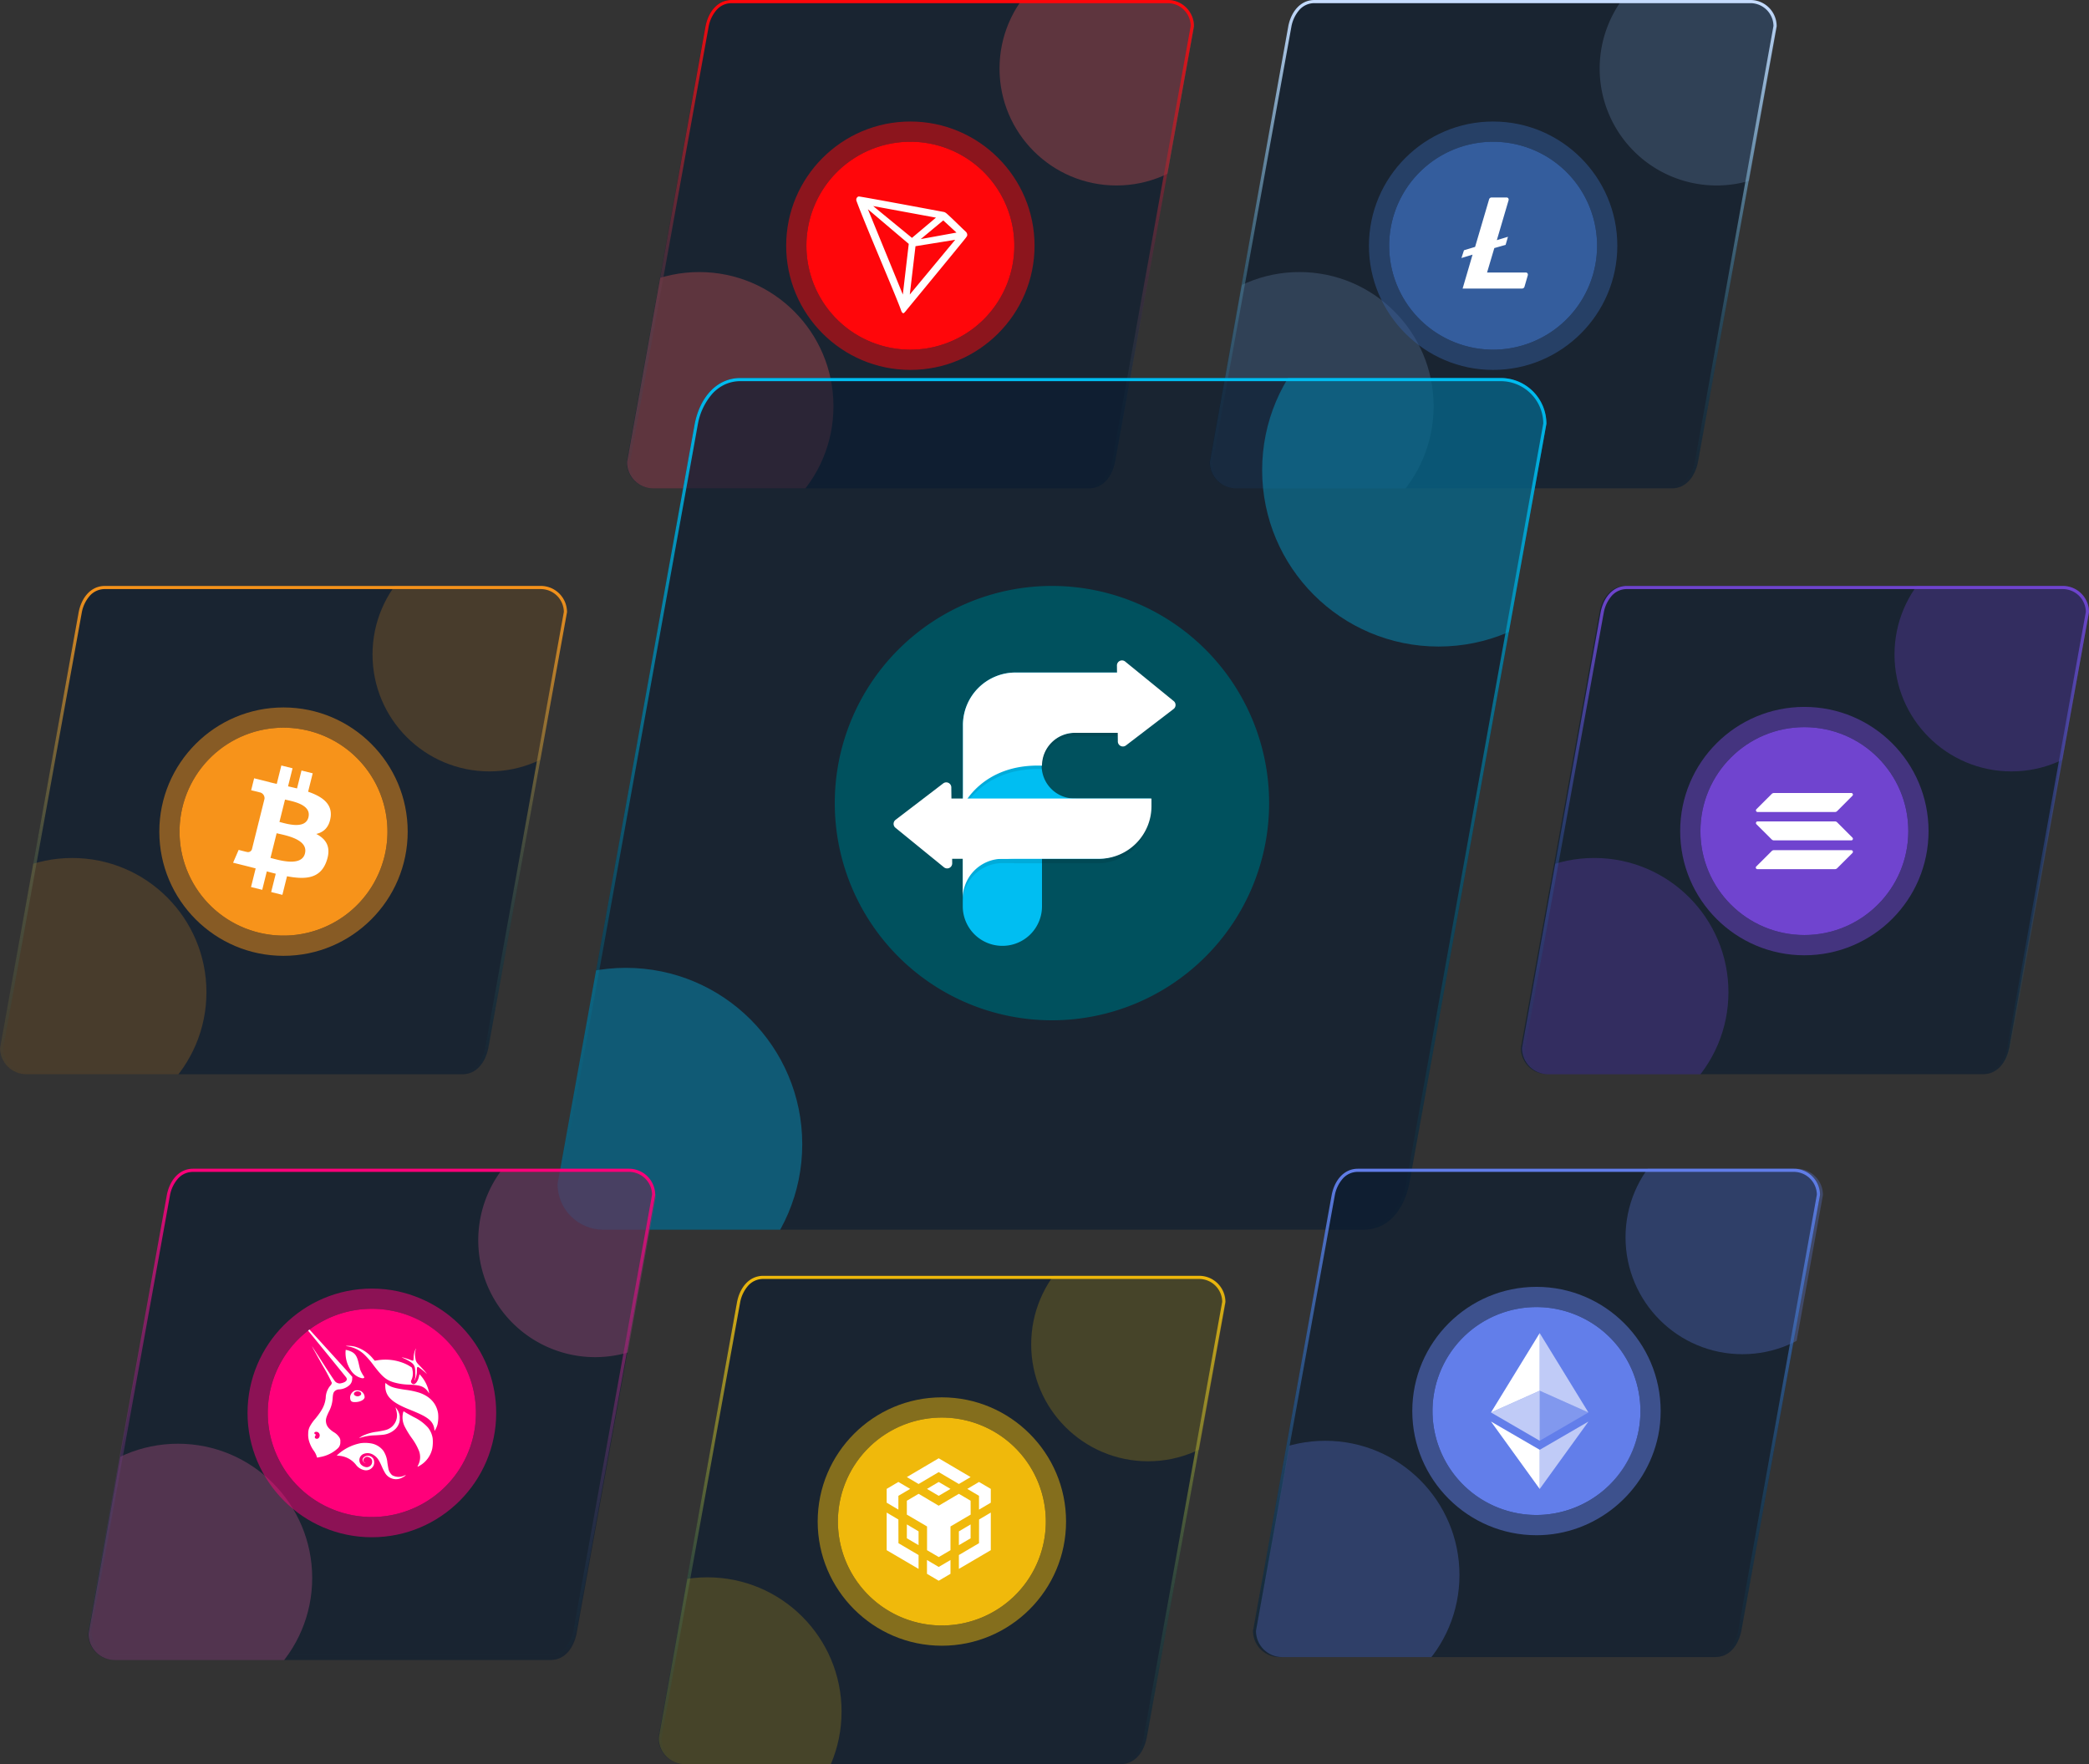 <svg xmlns="http://www.w3.org/2000/svg" xmlns:xlink="http://www.w3.org/1999/xlink" width="619.459" height="523.122" viewBox="0 0 619.459 523.122">
  <rect x="0" y="0" width="619.459" height="523.122" fill="#333333" stroke="none"/>
  <defs>
    <clipPath id="clip-path">
      <path id="Path_112999" data-name="Path 112999" d="M2.1,0H131.361a7.775,7.775,0,0,1,7.775,7.775L115.811,137.036c-.912,4.311-3.481,7.775-7.775,7.775H-21.225A7.775,7.775,0,0,1-29,137.036L-5.675,7.775C-4.87,3.629-2.194,0,2.1,0Z" transform="translate(29)" fill="#fff"/>
    </clipPath>
    <linearGradient id="linear-gradient" x1="0.5" x2="0.5" y2="1" gradientUnits="objectBoundingBox">
      <stop offset="0" stop-color="#c7ddff"/>
      <stop offset="1" stop-color="#005f79" stop-opacity="0"/>
    </linearGradient>
    <clipPath id="clip-path-2">
      <path id="Path_49473" data-name="Path 49473" d="M30.825,0A30.825,30.825,0,1,1,0,30.825,30.824,30.824,0,0,1,30.825,0Z" fill="#345d9d" clip-rule="evenodd"/>
    </clipPath>
    <linearGradient id="linear-gradient-2" x1="0.5" x2="0.5" y2="1" gradientUnits="objectBoundingBox">
      <stop offset="0" stop-color="#ff060a"/>
      <stop offset="1" stop-color="#005f79" stop-opacity="0"/>
    </linearGradient>
    <linearGradient id="linear-gradient-3" x1="0.5" x2="0.5" y2="1" gradientUnits="objectBoundingBox">
      <stop offset="0" stop-color="#f7931a"/>
      <stop offset="1" stop-color="#005f79" stop-opacity="0"/>
    </linearGradient>
    <clipPath id="clip-path-5">
      <path id="Path_112998" data-name="Path 112998" d="M25.239,0H250.67a13.56,13.56,0,0,1,13.56,13.56L223.55,238.99c-1.591,7.518-6.071,13.56-13.56,13.56H-15.44A13.56,13.56,0,0,1-29,238.99L11.679,13.56C13.083,6.33,17.75,0,25.239,0Z" transform="translate(29)" fill="#fff"/>
    </clipPath>
    <linearGradient id="linear-gradient-4" x1="0.5" x2="0.5" y2="1" gradientUnits="objectBoundingBox">
      <stop offset="0" stop-color="#00bef2"/>
      <stop offset="1" stop-color="#005f79" stop-opacity="0"/>
    </linearGradient>
    <clipPath id="clip-path-6">
      <rect id="Rectangle_59636" data-name="Rectangle 59636" width="55.54" height="30.604" fill="none"/>
    </clipPath>
    <clipPath id="clip-path-7">
      <rect id="Rectangle_59637" data-name="Rectangle 59637" width="55.54" height="39.62" fill="none"/>
    </clipPath>
    <linearGradient id="linear-gradient-5" x1="0.5" x2="0.5" y2="1" gradientUnits="objectBoundingBox">
      <stop offset="0" stop-color="#7044cf"/>
      <stop offset="1" stop-color="#005f79" stop-opacity="0"/>
    </linearGradient>
    <linearGradient id="linear-gradient-6" x1="0.5" x2="0.5" y2="1" gradientUnits="objectBoundingBox">
      <stop offset="0" stop-color="#f0b90b"/>
      <stop offset="1" stop-color="#005f79" stop-opacity="0"/>
    </linearGradient>
    <clipPath id="clip-path-11">
      <rect id="Rectangle_61114" data-name="Rectangle 61114" width="79.106" height="79.106" transform="translate(0 0)" fill="#fff"/>
    </clipPath>
    <linearGradient id="linear-gradient-7" x1="0.5" x2="0.5" y2="1" gradientUnits="objectBoundingBox">
      <stop offset="0" stop-color="#627eea"/>
      <stop offset="1" stop-color="#005f79" stop-opacity="0"/>
    </linearGradient>
    <linearGradient id="linear-gradient-8" x1="0.5" x2="0.5" y2="1" gradientUnits="objectBoundingBox">
      <stop offset="0" stop-color="#ff007a"/>
      <stop offset="1" stop-color="#005f79" stop-opacity="0"/>
    </linearGradient>
    <clipPath id="clip-path-13">
      <rect id="Rectangle_61115" data-name="Rectangle 61115" width="75.702" height="75.702" transform="translate(0 0)" fill="#fff" stroke="#ff007a" stroke-width="1"/>
    </clipPath>
  </defs>
  <g id="Group_175058" data-name="Group 175058" transform="translate(-1003.379 -184)">
    <g id="Group_174382" data-name="Group 174382" transform="translate(1362.073 184)">
      <g id="Group_173819" data-name="Group 173819" transform="translate(0)">
        <path id="Path_112991" data-name="Path 112991" d="M2.1,0h129.26a7.775,7.775,0,0,1,7.775,7.775L115.81,137.035c-.912,4.311-3.481,7.775-7.775,7.775H-21.225A7.775,7.775,0,0,1-29,137.035L-5.675,7.775C-4.87,3.629-2.194,0,2.1,0Z" transform="translate(29 0)" fill="rgba(9,27,49,0.6)"/>
        <g id="Mask_Group_171720" data-name="Mask Group 171720" transform="translate(0.091)" opacity="0.3" clip-path="url(#clip-path)">
          <path id="Path_113082" data-name="Path 113082" d="M34.665,0A34.665,34.665,0,1,1,0,34.665,34.665,34.665,0,0,1,34.665,0Z" transform="translate(115.572 -14.333)" fill="#9fc5ff" opacity="0.6"/>
          <circle id="Ellipse_9832" data-name="Ellipse 9832" cx="39.802" cy="39.802" r="39.802" transform="translate(-13.274 80.672)" fill="#9fc5ff" opacity="0.6"/>
        </g>
      </g>
      <path id="Path_112991-2" data-name="Path 112991" d="M2.1.934a5.916,5.916,0,0,0-4.507,2.03,10.359,10.359,0,0,0-2.35,4.983L-28.065,137.116a6.849,6.849,0,0,0,6.84,6.76h129.26a5.858,5.858,0,0,0,4.468-1.969,10.72,10.72,0,0,0,2.39-5.051L138.2,7.694a6.849,6.849,0,0,0-6.84-6.76H2.1M2.1,0h129.26a7.775,7.775,0,0,1,7.775,7.775l-23.325,129.26c-.912,4.311-3.481,7.775-7.775,7.775H-21.225A7.775,7.775,0,0,1-29,137.035L-5.675,7.775C-4.87,3.629-2.194,0,2.1,0Z" transform="translate(29)" fill="url(#linear-gradient)"/>
      <g id="Path_49312" data-name="Path 49312" transform="translate(53.244 42.034)" fill="#345d9d" fill-rule="evenodd">
        <path d="M30.825,0A30.825,30.825,0,1,1,0,30.825,30.824,30.824,0,0,1,30.825,0Z" stroke="none"/>
        <path d="M 30.825 0 C 13.8 0 0 13.8 0 30.825 C 0 47.851 13.8 61.651 30.825 61.651 C 47.851 61.651 61.651 47.851 61.651 30.825 C 61.651 13.8 47.851 0 30.825 0 M 30.825 -6 C 51.131 -6 67.651 10.52 67.651 30.825 C 67.651 51.131 51.131 67.651 30.825 67.651 C 10.52 67.651 -6 51.131 -6 30.825 C -6 10.52 10.52 -6 30.825 -6 Z" stroke="none" fill="rgba(52,93,157,0.5)"/>
      </g>
      <g id="Mask_Group_284" data-name="Mask Group 284" transform="translate(53.244 42.034)" clip-path="url(#clip-path-2)">
        <g id="litecoin-ltc-logo_1_" data-name="litecoin-ltc-logo (1)" transform="translate(10.178 10.177)">
          <path id="Path_50077" data-name="Path 50077" d="M18.413,0A18.413,18.413,0,1,1,0,18.413,18.413,18.413,0,0,1,18.413,0Z" transform="translate(2.235 2.235)" fill="#fff"/>
          <path id="Path_49471" data-name="Path 49471" d="M20.648,0A20.648,20.648,0,1,0,41.3,20.648h0A20.588,20.588,0,0,0,20.768,0ZM21,21.348,18.848,28.6h11.5a.58.58,0,0,1,.6.56v.19l-1,3.45a.745.745,0,0,1-.75.55H11.6L14.548,23.3l-3.3,1L12,22l3.3-1,4.15-14.1a.755.755,0,0,1,.75-.55h4.45a.58.58,0,0,1,.6.56V7.1L21.748,19l3.3-1-.7,2.4Z" fill="#345d9d"/>
        </g>
      </g>
    </g>
    <g id="Group_173818" data-name="Group 173818" transform="translate(1189.22 184)">
      <path id="Path_112991-3" data-name="Path 112991" d="M2.1,0h129.26a7.775,7.775,0,0,1,7.775,7.775L115.81,137.035c-.912,4.311-3.481,7.775-7.775,7.775H-21.225A7.775,7.775,0,0,1-29,137.035L-5.675,7.775C-4.87,3.629-2.194,0,2.1,0Z" transform="translate(29 0)" fill="rgba(9,27,49,0.6)"/>
      <g id="Mask_Group_171720-2" data-name="Mask Group 171720" transform="translate(0.091)" opacity="0.3" clip-path="url(#clip-path)">
        <circle id="Ellipse_9831" data-name="Ellipse 9831" cx="34.665" cy="34.665" r="34.665" transform="translate(110.462 -14.333)" fill="#ff5d5f"/>
        <circle id="Ellipse_9832-2" data-name="Ellipse 9832" cx="39.802" cy="39.802" r="39.802" transform="translate(-18.385 80.672)" fill="#ff5d5f"/>
      </g>
    </g>
    <path id="Path_112991-4" data-name="Path 112991" d="M2.1.934a5.916,5.916,0,0,0-4.507,2.03,10.359,10.359,0,0,0-2.35,4.983L-28.065,137.116a6.849,6.849,0,0,0,6.84,6.76h129.26a5.858,5.858,0,0,0,4.468-1.969,10.72,10.72,0,0,0,2.39-5.051L138.2,7.694a6.849,6.849,0,0,0-6.84-6.76H2.1M2.1,0h129.26a7.775,7.775,0,0,1,7.775,7.775l-23.325,129.26c-.912,4.311-3.481,7.775-7.775,7.775H-21.225A7.775,7.775,0,0,1-29,137.035L-5.675,7.775C-4.87,3.629-2.194,0,2.1,0Z" transform="translate(1218.265 184)" fill="url(#linear-gradient-2)"/>
    <path id="Path_112991-5" data-name="Path 112991" d="M2.1,0h129.26a7.775,7.775,0,0,1,7.775,7.775L115.81,137.035c-.912,4.311-3.481,7.775-7.775,7.775H-21.225A7.775,7.775,0,0,1-29,137.035L-5.675,7.775C-4.87,3.629-2.194,0,2.1,0Z" transform="translate(1032.379 357.743)" fill="rgba(9,27,49,0.6)"/>
    <g id="Mask_Group_171720-3" data-name="Mask Group 171720" transform="translate(1003.38 357.743)" opacity="0.3" clip-path="url(#clip-path)">
      <circle id="Ellipse_9831-2" data-name="Ellipse 9831" cx="34.665" cy="34.665" r="34.665" transform="translate(110.462 -14.333)" fill="#f7931a" opacity="0.7"/>
      <circle id="Ellipse_9832-3" data-name="Ellipse 9832" cx="39.802" cy="39.802" r="39.802" transform="translate(-18.385 80.672)" fill="#f7931a" opacity="0.7"/>
    </g>
    <path id="Path_112991-6" data-name="Path 112991" d="M2.1.934a5.916,5.916,0,0,0-4.507,2.03,10.359,10.359,0,0,0-2.35,4.983L-28.065,137.116a6.849,6.849,0,0,0,6.84,6.76h129.26a5.858,5.858,0,0,0,4.468-1.969,10.72,10.72,0,0,0,2.39-5.051L138.2,7.694a6.849,6.849,0,0,0-6.84-6.76H2.1M2.1,0h129.26a7.775,7.775,0,0,1,7.775,7.775l-23.325,129.26c-.912,4.311-3.481,7.775-7.775,7.775H-21.225A7.775,7.775,0,0,1-29,137.035L-5.675,7.775C-4.87,3.629-2.194,0,2.1,0Z" transform="translate(1032.379 357.743)" fill="url(#linear-gradient-3)"/>
    <path id="Path_112990" data-name="Path 112990" d="M25.239,0H250.67a13.56,13.56,0,0,1,13.56,13.56L223.55,238.99c-1.591,7.518-6.071,13.56-13.56,13.56H-15.44A13.56,13.56,0,0,1-29,238.99L11.679,13.56C13.083,6.33,17.75,0,25.239,0Z" transform="translate(1197.715 296.093)" fill="rgba(9,27,49,0.6)"/>
    <g id="Mask_Group_171719" data-name="Mask Group 171719" transform="translate(1168.715 296.091)" opacity="0.5" clip-path="url(#clip-path-5)">
      <circle id="Ellipse_9829" data-name="Ellipse 9829" cx="52.31" cy="52.31" r="52.31" transform="translate(208.935 -24.996)" fill="#00bef2" opacity="0.7"/>
      <circle id="Ellipse_9830" data-name="Ellipse 9830" cx="52.31" cy="52.31" r="52.31" transform="translate(-32.062 174.901)" fill="#00bef2" opacity="0.7"/>
    </g>
    <path id="Path_113000" data-name="Path 113000" d="M25.239.934a10.986,10.986,0,0,0-4.685,1.014A11.766,11.766,0,0,0,16.866,4.7,18.763,18.763,0,0,0,12.6,13.726L-28.066,239.073a12.541,12.541,0,0,0,3.7,8.845,12.543,12.543,0,0,0,8.928,3.7H209.99a10.886,10.886,0,0,0,8.3-3.659,19.389,19.389,0,0,0,4.338-9.146L263.3,13.477A12.626,12.626,0,0,0,250.67.934H25.239m0-.934H250.67a13.56,13.56,0,0,1,13.56,13.56L223.55,238.99c-1.591,7.518-6.071,13.56-13.56,13.56H-15.44A13.56,13.56,0,0,1-29,238.99L11.679,13.56C13.083,6.33,17.75,0,25.239,0Z" transform="translate(1197.715 296.091)" fill="url(#linear-gradient-4)"/>
    <g id="Path_49474" data-name="Path 49474" transform="translate(1242.508 226.034)" fill="#ff060a" fill-rule="evenodd">
      <path d="M30.825,0A30.825,30.825,0,1,1,0,30.825,30.824,30.824,0,0,1,30.825,0Z" stroke="none"/>
      <path d="M 30.825 0 C 13.8 0 0 13.8 0 30.825 C 0 47.851 13.8 61.651 30.825 61.651 C 47.851 61.651 61.651 47.851 61.651 30.825 C 61.651 13.8 47.851 0 30.825 0 M 30.825 -6 C 51.131 -6 67.651 10.52 67.651 30.825 C 67.651 51.131 51.131 67.651 30.825 67.651 C 10.52 67.651 -6 51.131 -6 30.825 C -6 10.52 10.52 -6 30.825 -6 Z" stroke="none" fill="rgba(255,6,10,0.5)"/>
    </g>
    <g id="tron" transform="translate(1257.304 242.26)">
      <path id="Path_49472" data-name="Path 49472" d="M33.993,10.425c-1.622-1.5-3.866-3.785-5.694-5.407l-.108-.076a2.066,2.066,0,0,0-.6-.335h0C23.184,3.785,2.675-.049,2.275,0a.757.757,0,0,0-.314.119L1.858.2a1.206,1.206,0,0,0-.281.454L1.55.724v.443C3.859,7.6,12.975,28.657,14.77,33.6c.108.335.314.973.7,1.006h.087c.205,0,1.081-1.157,1.081-1.157s15.659-18.99,17.243-21.012a5.115,5.115,0,0,0,.541-.8A1.3,1.3,0,0,0,33.993,10.425ZM20.653,12.636l6.683-5.542,3.92,3.612Zm-2.6-.362L6.552,2.844,25.168,6.277ZM19.1,14.745l11.777-1.9L17.409,29.068ZM4.989,3.785,17.1,14.058,15.344,29.079Z" transform="translate(-1.55 0.001)" fill="#fff"/>
    </g>
    <path id="Path_111670" data-name="Path 111670" d="M153.207,0a64.4,64.4,0,1,1-64.4,64.4A64.4,64.4,0,0,1,153.207,0" transform="translate(1162.111 357.743)" fill="#00515e"/>
    <path id="Path_111671" data-name="Path 111671" d="M217.488,214.724h0a11.741,11.741,0,0,1-11.747-11.745V171.652a11.747,11.747,0,0,1,23.494,0v31.327a11.709,11.709,0,0,1-11.747,11.746" transform="translate(1083.13 249.741)" fill="#00bef2"/>
    <g id="Group_171592" data-name="Group 171592" transform="translate(1288.871 421.084)" opacity="0.1">
      <g id="Group_171591" data-name="Group 171591">
        <g id="Group_171590" data-name="Group 171590" clip-path="url(#clip-path-6)">
          <path id="Path_111672" data-name="Path 111672" d="M234.8,195.194c-1.082.1-2.218.206-3.3.206-3.194.1-6.389,0-9.635-.052-5.358-.052-10.768-.155-16.126-.206v30.6A11.742,11.742,0,0,1,217.488,214h2.988c.309,0,.618.052.876.052H245.67a15.6,15.6,0,0,0,15.611-15.611v-2.267h-22.36a11.243,11.243,0,0,1-4.122-.979" transform="translate(-205.741 -195.142)"/>
        </g>
      </g>
    </g>
    <path id="Path_111673" data-name="Path 111673" d="M217.488,216.785h11.695V201.174H205.74v27.358a11.807,11.807,0,0,1,11.747-11.747" transform="translate(1083.13 221.868)" fill="#fff"/>
    <path id="Path_111674" data-name="Path 111674" d="M239.079,116.464a9.738,9.738,0,1,1,0-19.475h17.527l4.833-2.267c0-8.658-.194-15.611-8.8-15.611H221.51A15.6,15.6,0,0,0,205.9,94.722v24.009a15.6,15.6,0,0,0,15.61,15.615h24.319a15.6,15.6,0,0,0,15.611-15.611v-2.267Z" transform="translate(1083.024 304.31)" fill="#00bef2"/>
    <g id="Group_171595" data-name="Group 171595" transform="translate(1288.922 384.453)" opacity="0.1">
      <g id="Group_171594" data-name="Group 171594">
        <g id="Group_171593" data-name="Group 171593" clip-path="url(#clip-path-7)">
          <path id="Path_111675" data-name="Path 111675" d="M229.341,109.9h0a9.763,9.763,0,0,1,9.738-9.738h17.527l4.833-2.267c0-8.658-.194-15.611-8.8-15.611H221.51A15.6,15.6,0,0,0,205.9,97.9V121.9s5.648-12.643,23.442-12" transform="translate(-205.899 -82.286)"/>
        </g>
      </g>
    </g>
    <path id="Path_111676" data-name="Path 111676" d="M229.341,106.726h0a9.763,9.763,0,0,1,9.738-9.732h17.527l4.833-2.267c0-8.658-.194-15.611-8.8-15.611H221.51A15.6,15.6,0,0,0,205.9,94.723v24.009s5.648-12.643,23.442-12" transform="translate(1083.024 304.309)" fill="#fff"/>
    <path id="Path_111677" data-name="Path 111677" d="M349.042,68.381,363.425,80.1a1.331,1.331,0,0,1,.246.25,1.5,1.5,0,0,1-.283,2.093L349.264,93.251a1.5,1.5,0,0,1-2.407-1.288l-.267-22.385a1.5,1.5,0,0,1,2.451-1.2" transform="translate(987.998 311.791)" fill="#fff"/>
    <path id="Path_111678" data-name="Path 111678" d="M159.693,184.226l-.038-3.188a1.5,1.5,0,0,0-2.407-1.288l-14.125,10.805a1.5,1.5,0,0,0-.282,2.092,1.321,1.321,0,0,0,.245.25l14.383,11.722a1.5,1.5,0,0,0,2.45-1.195l-.016-1.319H203.4a15.6,15.6,0,0,0,15.61-15.61v-2.267Z" transform="translate(1125.819 236.55)" fill="#fff"/>
    <g id="Path_49323" data-name="Path 49323" transform="translate(1056.622 399.777)" fill="#f7931a" fill-rule="evenodd">
      <path d="M30.825,0A30.825,30.825,0,1,1,0,30.825,30.824,30.824,0,0,1,30.825,0Z" stroke="none"/>
      <path d="M 30.825 0 C 13.8 0 0 13.8 0 30.825 C 0 47.851 13.8 61.651 30.825 61.651 C 47.851 61.651 61.651 47.851 61.651 30.825 C 61.651 13.8 47.851 0 30.825 0 M 30.825 -6 C 51.131 -6 67.651 10.52 67.651 30.825 C 67.651 51.131 51.131 67.651 30.825 67.651 C 10.52 67.651 -6 51.131 -6 30.825 C -6 10.52 10.52 -6 30.825 -6 Z" stroke="none" fill="rgba(247,147,26,0.5)"/>
    </g>
    <path id="Path_49324" data-name="Path 49324" d="M1024.376,728.173c.6-4.031-2.466-6.2-6.663-7.643l1.361-5.461-3.324-.828-1.326,5.317c-.874-.218-1.771-.423-2.663-.627l1.335-5.352-3.322-.828-1.362,5.458c-.723-.164-1.433-.327-2.123-.5l0-.017-4.584-1.145-.884,3.55s2.466.565,2.414.6a1.769,1.769,0,0,1,1.549,1.933l-1.551,6.221a2.667,2.667,0,0,1,.345.111l-.351-.087-2.174,8.714a1.209,1.209,0,0,1-1.523.789c.033.048-2.416-.6-2.416-.6l-1.65,3.8,4.326,1.078c.8.2,1.593.413,2.37.612l-1.375,5.523,3.32.828,1.362-5.464c.907.246,1.787.473,2.649.688l-1.358,5.439,3.324.828,1.375-5.513c5.668,1.073,9.93.64,11.724-4.486,1.446-4.128-.072-6.509-3.054-8.061,2.172-.5,3.808-1.929,4.244-4.88h0Zm-7.595,10.649c-1.027,4.128-7.977,1.9-10.23,1.337l1.825-7.317c2.253.562,9.478,1.676,8.4,5.98Zm1.028-10.709c-.937,3.755-6.721,1.847-8.6,1.379l1.655-6.636c1.876.468,7.919,1.341,6.943,5.257Z" transform="translate(77.033 -301.764)" fill="#fff"/>
    <g id="Group_174381" data-name="Group 174381" transform="translate(1454.36 357.716)">
      <path id="Path_113083" data-name="Path 113083" d="M2.1,0h129.26a7.775,7.775,0,0,1,7.775,7.775L115.81,137.035c-.912,4.311-3.481,7.775-7.775,7.775H-21.225A7.775,7.775,0,0,1-29,137.035L-5.675,7.775C-4.87,3.629-2.194,0,2.1,0Z" transform="translate(29 0)" fill="rgba(9,27,49,0.6)"/>
      <g id="Mask_Group_171723" data-name="Mask Group 171723" transform="translate(0.342 0.026)" opacity="0.3" clip-path="url(#clip-path)">
        <circle id="Ellipse_9836" data-name="Ellipse 9836" cx="34.665" cy="34.665" r="34.665" transform="translate(110.462 -14.333)" fill="#7044cf"/>
        <circle id="Ellipse_9837" data-name="Ellipse 9837" cx="39.802" cy="39.802" r="39.802" transform="translate(-18.385 80.672)" fill="#7044cf"/>
      </g>
      <path id="Path_112991-7" data-name="Path 112991" d="M2.1.934a5.916,5.916,0,0,0-4.507,2.03,10.359,10.359,0,0,0-2.35,4.983L-28.065,137.116a6.849,6.849,0,0,0,6.84,6.76h129.26a5.858,5.858,0,0,0,4.468-1.969,10.72,10.72,0,0,0,2.39-5.051L138.2,7.694a6.849,6.849,0,0,0-6.84-6.76H2.1M2.1,0h129.26a7.775,7.775,0,0,1,7.775,7.775l-23.325,129.26c-.912,4.311-3.481,7.775-7.775,7.775H-21.225A7.775,7.775,0,0,1-29,137.035L-5.675,7.775C-4.87,3.629-2.194,0,2.1,0Z" transform="translate(29.341 0.026)" fill="url(#linear-gradient-5)"/>
      <g id="Layer_2" data-name="Layer 2" transform="translate(53.25 41.901)">
        <g id="Flat_Color" data-name="Flat Color" transform="translate(0 0)">
          <g id="Solana_SOL_" data-name="Solana (SOL)" transform="translate(0 0)">
            <g id="Ellipse_9839" data-name="Ellipse 9839" fill="#7044cf" stroke="rgba(112,68,207,0.5)" stroke-width="6">
              <circle cx="30.824" cy="30.824" r="30.824" stroke="none"/>
              <circle cx="30.824" cy="30.824" r="33.824" fill="none"/>
            </g>
            <g id="Group_174388" data-name="Group 174388" transform="translate(16.423 19.534)">
              <path id="Path_113099" data-name="Path 113099" d="M58.931,118.257a.9.9,0,0,1,.661-.277H82.555a.484.484,0,0,1,.459.513.5.5,0,0,1-.129.315l-4.536,4.526a.944.944,0,0,1-.661.277H54.726a.469.469,0,0,1-.33-.834Z" transform="translate(-54.219 -101.035)" fill="#fff"/>
              <path id="Path_113100" data-name="Path 113100" d="M59.033,64.39a.944.944,0,0,1,.661-.28H82.657a.472.472,0,0,1,.33.8l-4.536,4.555a.944.944,0,0,1-.661.277H54.828a.488.488,0,0,1-.459-.513.5.5,0,0,1,.129-.315Z" transform="translate(-54.321 -64.11)" fill="#fff"/>
              <path id="Path_113101" data-name="Path 113101" d="M78.451,91.15a.918.918,0,0,0-.661-.28H54.828a.488.488,0,0,0-.459.513.5.5,0,0,0,.129.315l4.536,4.514a.919.919,0,0,0,.661.28H82.657a.472.472,0,0,0,.33-.8Z" transform="translate(-54.321 -82.452)" fill="#fff"/>
            </g>
          </g>
        </g>
      </g>
    </g>
    <g id="Group_174385" data-name="Group 174385" transform="translate(1198.606 562.311)">
      <g id="Group_173823" data-name="Group 173823" transform="translate(0 0)">
        <path id="Path_112991-8" data-name="Path 112991" d="M2.1,0h129.26a7.775,7.775,0,0,1,7.775,7.775L115.81,137.035c-.912,4.311-3.481,7.775-7.775,7.775H-21.225A7.775,7.775,0,0,1-29,137.035L-5.675,7.775C-4.87,3.629-2.194,0,2.1,0Z" transform="translate(29 0)" fill="rgba(9,27,49,0.6)"/>
        <g id="Mask_Group_171720-4" data-name="Mask Group 171720" transform="translate(0.091 0)" opacity="0.3" clip-path="url(#clip-path)">
          <circle id="Ellipse_9831-3" data-name="Ellipse 9831" cx="34.665" cy="34.665" r="34.665" transform="translate(110.462 -14.333)" fill="#f0b90b" opacity="0.7"/>
          <circle id="Ellipse_9832-4" data-name="Ellipse 9832" cx="39.802" cy="39.802" r="39.802" transform="translate(-25.368 89.401)" fill="#f0b90b" opacity="0.7"/>
        </g>
      </g>
      <path id="Path_112991-9" data-name="Path 112991" d="M2.1.934a5.916,5.916,0,0,0-4.507,2.03,10.359,10.359,0,0,0-2.35,4.983L-28.065,137.116a6.849,6.849,0,0,0,6.84,6.76h129.26a5.858,5.858,0,0,0,4.468-1.969,10.72,10.72,0,0,0,2.39-5.051L138.2,7.694a6.849,6.849,0,0,0-6.84-6.76H2.1M2.1,0h129.26a7.775,7.775,0,0,1,7.775,7.775l-23.325,129.26c-.912,4.311-3.481,7.775-7.775,7.775H-21.225A7.775,7.775,0,0,1-29,137.035L-5.675,7.775C-4.87,3.629-2.194,0,2.1,0Z" transform="translate(29 0)" fill="url(#linear-gradient-6)"/>
      <g id="Group_174373" data-name="Group 174373" transform="translate(53.244 42.035)">
        <g id="Path_49312-2" data-name="Path 49312" fill="#f0b90b" fill-rule="evenodd">
          <path d="M30.825,0A30.825,30.825,0,1,1,0,30.825,30.824,30.824,0,0,1,30.825,0Z" stroke="none"/>
          <path d="M 30.825 0 C 13.8 0 0 13.8 0 30.825 C 0 47.851 13.8 61.651 30.825 61.651 C 47.851 61.651 61.651 47.851 61.651 30.825 C 61.651 13.8 47.851 0 30.825 0 M 30.825 -6 C 51.131 -6 67.651 10.52 67.651 30.825 C 67.651 51.131 51.131 67.651 30.825 67.651 C 10.52 67.651 -6 51.131 -6 30.825 C -6 10.52 10.52 -6 30.825 -6 Z" stroke="none" fill="rgba(240,185,11,0.5)"/>
        </g>
        <g id="Group_106031" data-name="Group 106031" transform="translate(14.457 12.074)">
          <path id="Path_49313" data-name="Path 49313" d="M526.075,735.935l.019,7.023,5.967,3.511v4.112l-9.46-5.548V733.881l3.473,2.054Zm0-7.023V733l-3.475-2.056v-4.092l3.475-2.056,3.492,2.056-3.492,2.056Zm8.479-2.056,3.476-2.056,3.492,2.056-3.492,2.056-3.476-2.056Z" transform="translate(-522.6 -717.78)" fill="#fff"/>
          <path id="Path_49314" data-name="Path 49314" d="M803.9,741.5V737.39l3.475,2.056v4.093L803.9,741.5Zm5.968,6.44L813.343,750l3.492-2.056v4.092l-3.492,2.056-3.475-2.056v-4.092Zm11.952-21.086,3.475-2.056,3.492,2.056v4.092L825.295,733v-4.092l-3.475-2.056Zm3.475,16.1.019-7.023,3.475-2.056v11.152l-9.46,5.548v-4.112l5.965-3.51Z" transform="translate(-797.914 -717.78)" fill="#fff"/>
          <path id="Path_49315" data-name="Path 49315" d="M1532.275,1320.512l-3.475,2.037v-4.092l3.475-2.056Z" transform="translate(-1507.387 -1296.789)" fill="#fff"/>
          <path id="Path_49316" data-name="Path 49316" d="M822.8,407.488l.019,4.112-5.984,3.512v7.04l-3.475,2.037-3.475-2.037v-7.04L803.9,411.6v-4.112l3.49-2.056,5.948,3.529,5.984-3.529,3.492,2.056Zm-18.9-7.021,9.443-5.567,9.46,5.567-3.475,2.056-5.984-3.529-5.968,3.529-3.475-2.056Z" transform="translate(-797.914 -394.9)" fill="#fff"/>
        </g>
      </g>
    </g>
    <g id="Group_174384" data-name="Group 174384" transform="translate(1374.941 530.558)">
      <g id="Group_173828" data-name="Group 173828" transform="translate(0 0)">
        <g id="Group_173824" data-name="Group 173824" transform="translate(0 0)">
          <path id="Path_112991-10" data-name="Path 112991" d="M2.1,0h129.26a7.775,7.775,0,0,1,7.775,7.775L115.81,137.035c-.912,4.311-3.481,7.775-7.775,7.775H-21.225A7.775,7.775,0,0,1-29,137.035L-5.675,7.775C-4.87,3.629-2.194,0,2.1,0Z" transform="translate(29 0)" fill="rgba(9,27,49,0.6)"/>
          <g id="Mask_Group_171720-5" data-name="Mask Group 171720" transform="translate(0.873)" opacity="0.3" clip-path="url(#clip-path)">
            <circle id="Ellipse_9831-4" data-name="Ellipse 9831" cx="34.665" cy="34.665" r="34.665" transform="translate(109.589 -14.333)" fill="#627eea"/>
            <circle id="Ellipse_9832-5" data-name="Ellipse 9832" cx="39.802" cy="39.802" r="39.802" transform="translate(-19.258 80.672)" fill="#627eea"/>
          </g>
        </g>
        <g id="Group_174386" data-name="Group 174386" transform="translate(44.501 32.299)" clip-path="url(#clip-path-11)">
          <g id="Path_113087" data-name="Path 113087" transform="translate(8.729 8.729)" fill="#627eea">
            <path d="M30.824,61.647a30.9,30.9,0,0,0,30.236-24.8,30.354,30.354,0,0,0,.587-6.019A30.824,30.824,0,1,0,30.824,61.647Z" stroke="none"/>
            <path d="M 30.824 61.647 C 45.702 61.647 58.118 51.106 61.06 36.842 C 61.428 35.062 61.647 32.969 61.647 30.824 C 61.647 13.8 47.847 -2.072579491141369e-06 30.824 -2.072579491141369e-06 C 13.8 -2.072579491141369e-06 -2.072579491141369e-06 13.8 -2.072579491141369e-06 30.824 C -2.072579491141369e-06 47.847 13.8 61.647 30.824 61.647 M 30.824 67.647 C 10.519 67.647 -6 51.128 -6 30.824 C -6 10.519 10.519 -6 30.824 -6 C 51.128 -6 67.647 10.519 67.647 30.824 C 67.647 33.305 67.401 35.807 66.935 38.058 C 63.4 55.202 48.212 67.647 30.824 67.647 Z" stroke="none" fill="rgba(98,126,234,0.5)"/>
          </g>
          <path id="Path_113088" data-name="Path 113088" d="M113.424,27.5V44.588l14.443,6.454Z" transform="translate(-72.912 -11.065)" fill="rgba(255,255,255,0.6)"/>
          <path id="Path_113089" data-name="Path 113089" d="M76.32,27.5,61.875,51.041,76.32,44.588Z" transform="translate(-35.807 -11.065)" fill="#fff"/>
          <path id="Path_113090" data-name="Path 113090" d="M113.424,129.5v11.611l14.452-19.995Z" transform="translate(-72.912 -78.445)" fill="rgba(255,255,255,0.6)"/>
          <path id="Path_113091" data-name="Path 113091" d="M76.32,141.106V129.493l-14.445-8.382Z" transform="translate(-35.807 -78.445)" fill="#fff"/>
          <path id="Path_113092" data-name="Path 113092" d="M113.424,103.331l14.443-8.386L113.424,88.5Z" transform="translate(-72.912 -54.968)" fill="rgba(255,255,255,0.2)"/>
          <path id="Path_113093" data-name="Path 113093" d="M61.875,94.945l14.445,8.386V88.5Z" transform="translate(-35.807 -54.968)" fill="rgba(255,255,255,0.6)"/>
        </g>
      </g>
      <path id="Path_112991-11" data-name="Path 112991" d="M2.1.934a5.916,5.916,0,0,0-4.507,2.03,10.359,10.359,0,0,0-2.35,4.983L-28.065,137.116a6.849,6.849,0,0,0,6.84,6.76h129.26a5.858,5.858,0,0,0,4.468-1.969,10.72,10.72,0,0,0,2.39-5.051L138.2,7.694a6.849,6.849,0,0,0-6.84-6.76H2.1M2.1,0h129.26a7.775,7.775,0,0,1,7.775,7.775l-23.325,129.26c-.912,4.311-3.481,7.775-7.775,7.775H-21.225A7.775,7.775,0,0,1-29,137.035L-5.675,7.775C-4.87,3.629-2.194,0,2.1,0Z" transform="translate(29 0)" fill="url(#linear-gradient-7)"/>
    </g>
    <g id="Group_174383" data-name="Group 174383" transform="translate(1029.534 530.558)">
      <g id="Group_173819-2" data-name="Group 173819" transform="translate(0 0.873)">
        <path id="Path_112991-12" data-name="Path 112991" d="M2.1,0h129.26a7.775,7.775,0,0,1,7.775,7.775L115.81,137.035c-.912,4.311-3.481,7.775-7.775,7.775H-21.225A7.775,7.775,0,0,1-29,137.035L-5.675,7.775C-4.87,3.629-2.194,0,2.1,0Z" transform="translate(29 0)" fill="rgba(9,27,49,0.6)"/>
        <g id="Mask_Group_171720-6" data-name="Mask Group 171720" transform="translate(0.091)" opacity="0.3" clip-path="url(#clip-path)">
          <path id="Path_113082-2" data-name="Path 113082" d="M34.665,0A34.665,34.665,0,1,1,0,34.665,34.665,34.665,0,0,1,34.665,0Z" transform="translate(115.572 -14.333)" fill="#d85a96"/>
          <circle id="Ellipse_9832-6" data-name="Ellipse 9832" cx="39.802" cy="39.802" r="39.802" transform="translate(-13.274 80.672)" fill="#d85a96"/>
        </g>
      </g>
      <path id="Path_112991-13" data-name="Path 112991" d="M2.1.934a5.916,5.916,0,0,0-4.507,2.03,10.359,10.359,0,0,0-2.35,4.983L-28.065,137.116a6.849,6.849,0,0,0,6.84,6.76h129.26a5.858,5.858,0,0,0,4.468-1.969,10.72,10.72,0,0,0,2.39-5.051L138.2,7.694a6.849,6.849,0,0,0-6.84-6.76H2.1M2.1,0h129.26a7.775,7.775,0,0,1,7.775,7.775l-23.325,129.26c-.912,4.311-3.481,7.775-7.775,7.775H-21.225A7.775,7.775,0,0,1-29,137.035L-5.675,7.775C-4.87,3.629-2.194,0,2.1,0Z" transform="translate(29 0)" fill="url(#linear-gradient-8)"/>
      <g id="Mask_Group_174387" data-name="Mask Group 174387" transform="translate(46.263 34.555)" clip-path="url(#clip-path-13)">
        <g id="Path_113094" data-name="Path 113094" transform="translate(6.984 6.984)" fill="#ff007a">
          <path d="M30.867,61.735A30.871,30.871,0,0,0,37.389.69,30.447,30.447,0,0,0,30.867,0a30.867,30.867,0,0,0,0,61.735Z" stroke="none"/>
          <path d="M 30.867 61.735 C 47.915 61.735 61.735 47.915 61.735 30.867 C 61.735 16.138 51.418 3.819 37.389 0.69 C 35.444 0.256 33.186 9.290422440244583e-07 30.867 9.290422440244583e-07 C 13.82 9.290422440244583e-07 9.290422440244583e-07 13.82 9.290422440244583e-07 30.867 C 9.290422440244583e-07 47.915 13.82 61.735 30.867 61.735 M 30.867 67.735 C 10.539 67.735 -6 51.196 -6 30.867 C -6 10.539 10.539 -6 30.867 -6 C 33.547 -6 36.255 -5.711 38.698 -5.165 C 55.793 -1.353 67.735 13.464 67.735 30.867 C 67.735 51.196 51.196 67.735 30.867 67.735 Z" stroke="none" fill="rgba(255,0,122,0.5)"/>
        </g>
        <path id="Path_113095" data-name="Path 113095" d="M83.079,39.236c-.55-.085-.573-.1-.314-.135a8.566,8.566,0,0,1,2.477.22,10.712,10.712,0,0,1,5.433,3.637l.486.54.695-.11a14.683,14.683,0,0,1,8.411,1.055,10.7,10.7,0,0,1,1.9,1.111,2.806,2.806,0,0,1,.176.739,4.623,4.623,0,0,1-.282,2.875.751.751,0,0,0-.079.83.8.8,0,0,0,.718.455c.621,0,1.289-1,1.6-2.4l.123-.554.243.276a10.691,10.691,0,0,1,2.562,5.041l.048.384-.226-.347a4.3,4.3,0,0,0-1.269-1.337c-.9-.592-1.842-.793-4.35-.926a17.672,17.672,0,0,1-4.817-.727c-2.163-.7-3.253-1.644-5.822-5.014a24.432,24.432,0,0,0-2.547-2.99A9.123,9.123,0,0,0,83.079,39.236Z" transform="translate(-52.442 -21.127)" fill="#fff"/>
        <path id="Path_113096" data-name="Path 113096" d="M102.332,44.627a6.1,6.1,0,0,1,.467-2.269,2.457,2.457,0,0,1,.226-.436,1.507,1.507,0,0,1-.106.394,5.151,5.151,0,0,0-.095,2.321c.173,1.185.274,1.354,1.524,2.633.588.6,1.271,1.356,1.518,1.682l.449.59-.449-.422a19.131,19.131,0,0,0-2.1-1.667c-.187-.1-.216-.095-.332.019s-.129.266-.143,1.021a5.676,5.676,0,0,1-.571,2.682c-.208.405-.241.32-.052-.141a3.691,3.691,0,0,0,.154-1.63c0-2.284-.272-2.832-1.864-3.774q-.718-.417-1.474-.764a5.639,5.639,0,0,1-.722-.351,15.273,15.273,0,0,1,2.219.648c.93.357,1.082.4,1.2.359C102.258,45.493,102.3,45.273,102.332,44.627ZM83.8,48.533a9.312,9.312,0,0,1-1.659-5.66l.046-.546.255.046A6.337,6.337,0,0,1,84.128,43c1.057.642,1.516,1.489,1.981,3.662.137.637.316,1.356.4,1.6a10.7,10.7,0,0,0,1.042,1.9c.293.428.1.631-.552.573A5.29,5.29,0,0,1,83.8,48.533Zm17.179,11.45c-5.222-2.1-7.061-3.928-7.061-7.007a5.322,5.322,0,0,1,.033-.824,3.828,3.828,0,0,1,.45.332c1.059.849,2.245,1.212,5.527,1.69a23.111,23.111,0,0,1,4.023.843c3.187,1.057,5.159,3.2,5.629,6.123a10.143,10.143,0,0,1-.166,3.279,6.308,6.308,0,0,1-.849,1.9c-.039.012-.077-.137-.089-.343a4.234,4.234,0,0,0-1.54-2.965c-1.059-.909-2.481-1.634-5.959-3.033Zm-3.665.872a9.275,9.275,0,0,0-.253-1.1l-.135-.4.249.278a4.447,4.447,0,0,1,.841,1.532,3.3,3.3,0,0,1,.193,1.461,3.258,3.258,0,0,1-.183,1.416,4.475,4.475,0,0,1-1.1,1.752,6.278,6.278,0,0,1-3.951,1.732c-.309.039-1.2.1-1.993.145a15.53,15.53,0,0,0-4.468.729.939.939,0,0,1-.336.081,6.145,6.145,0,0,1,1.414-.843,13.559,13.559,0,0,1,3.936-1.04c1.026-.172,2.087-.378,2.355-.461a4.508,4.508,0,0,0,3.43-5.28Z" transform="translate(-52.092 -23.175)" fill="#fff"/>
        <path id="Path_113097" data-name="Path 113097" d="M93.024,112.919a6.048,6.048,0,0,1-.473-4.275c.04-.143.106-.26.145-.26a1.406,1.406,0,0,1,.365.2c.32.216.961.579,2.668,1.509a13.28,13.28,0,0,1,4.175,3.091,6.733,6.733,0,0,1,1.387,3.177,10.848,10.848,0,0,1-.131,3.125,7.763,7.763,0,0,1-3.8,5.047,4.943,4.943,0,0,1-.556.276,2.007,2.007,0,0,1,.226-.573,5.162,5.162,0,0,0,.228-4.082,17.307,17.307,0,0,0-2.116-3.793A25.709,25.709,0,0,1,93.024,112.919ZM73.41,120.965a14.141,14.141,0,0,1,6.546-3.154,10.212,10.212,0,0,1,3.4.131,5.834,5.834,0,0,1,3.316,2.124,7.664,7.664,0,0,1,1.2,3.573c.116.718.237,1.437.274,1.6a3.533,3.533,0,0,0,1.148,2.074,3.966,3.966,0,0,0,3.623.1,1.909,1.909,0,0,1,.455-.143,4.121,4.121,0,0,1-1.142.766,3.888,3.888,0,0,1-1.9.459,3.786,3.786,0,0,1-3.212-1.968,15.8,15.8,0,0,1-.868-1.731c-.93-2.122-1.389-2.77-2.469-3.478a3.189,3.189,0,0,0-3.069-.28,1.988,1.988,0,0,0-.675,3.093,2.655,2.655,0,0,0,1.5.783,1.6,1.6,0,0,0,1.811-1.6,1.251,1.251,0,0,0-.864-1.283,1.147,1.147,0,0,0-1.746.856.712.712,0,0,0,.488.7c.218.1.222.106.044.069a.968.968,0,0,1-.332-1.713,1.9,1.9,0,0,1,2.823.6,2.618,2.618,0,0,1,.054,1.79,2.468,2.468,0,0,1-2.99,1.422,4.148,4.148,0,0,1-2.288-1.553,7.059,7.059,0,0,0-5.193-2.67l-.507-.079.579-.488Z" transform="translate(-45.412 -70.986)" fill="#fff"/>
        <path id="Path_113098" data-name="Path 113098" d="M42.6,22.218l.185.226q10.73,13.138,11.085,13.628c.386.536.241,1.017-.422,1.395a4.017,4.017,0,0,1-1.507.422,1.937,1.937,0,0,1-1.267-.54c-.249-.237-1.254-1.738-3.575-5.34q-1.63-2.553-3.3-5.08c-.095-.089-.093-.087,3.121,5.664a49.962,49.962,0,0,1,2.7,5.058c0,.347-.1.529-.525,1.007A5.835,5.835,0,0,0,47.827,42.2c-.259,2.078-.984,3.544-3,6.054a12.149,12.149,0,0,0-1.669,2.332,4.3,4.3,0,0,0-.519,2.1,6.536,6.536,0,0,0,.347,2.591,9.269,9.269,0,0,0,1.254,2.485,5.781,5.781,0,0,1,.967,1.933c0,.22.042.22.994.006a10.3,10.3,0,0,0,5.161-2.526,2.388,2.388,0,0,0,.8-2,1.965,1.965,0,0,0-.185-1.1,4.813,4.813,0,0,0-1.846-1.794c-1.422-.972-2.028-1.756-2.2-2.83-.139-.882.021-1.5.808-3.152a9.565,9.565,0,0,0,1.152-4.15c.087-1.111.208-1.549.529-1.9a1.984,1.984,0,0,1,1.457-.6,4.952,4.952,0,0,0,2.9-1.177,2.523,2.523,0,0,0,.9-1.92l.031-.617-.341-.4q-.735-.857-12.162-13.42l-.2-.222-.409.318Zm3.307,31.6a1.092,1.092,0,0,0-.336-1.439c-.44-.293-1.125-.154-1.125.228,0,.116.064.2.208.276.245.125.262.268.071.556s-.179.552.044.727a.769.769,0,0,0,1.138-.347ZM56.561,39.978a2.37,2.37,0,0,0-1.433,1.563,2.223,2.223,0,0,0,.123,1.408c.28.374.552.473,1.285.467,1.435-.01,2.682-.625,2.828-1.395a2.057,2.057,0,0,0-1.185-1.891A2.814,2.814,0,0,0,56.561,39.978Zm1.678,1.312a.582.582,0,0,0-.251-.884c-.718-.438-1.8-.077-1.8.6,0,.336.565.7,1.082.7A1.4,1.4,0,0,0,58.239,41.29Z" transform="translate(-23.66 -8.772)" fill="#fff" fill-rule="evenodd"/>
      </g>
    </g>
  </g>
</svg>
